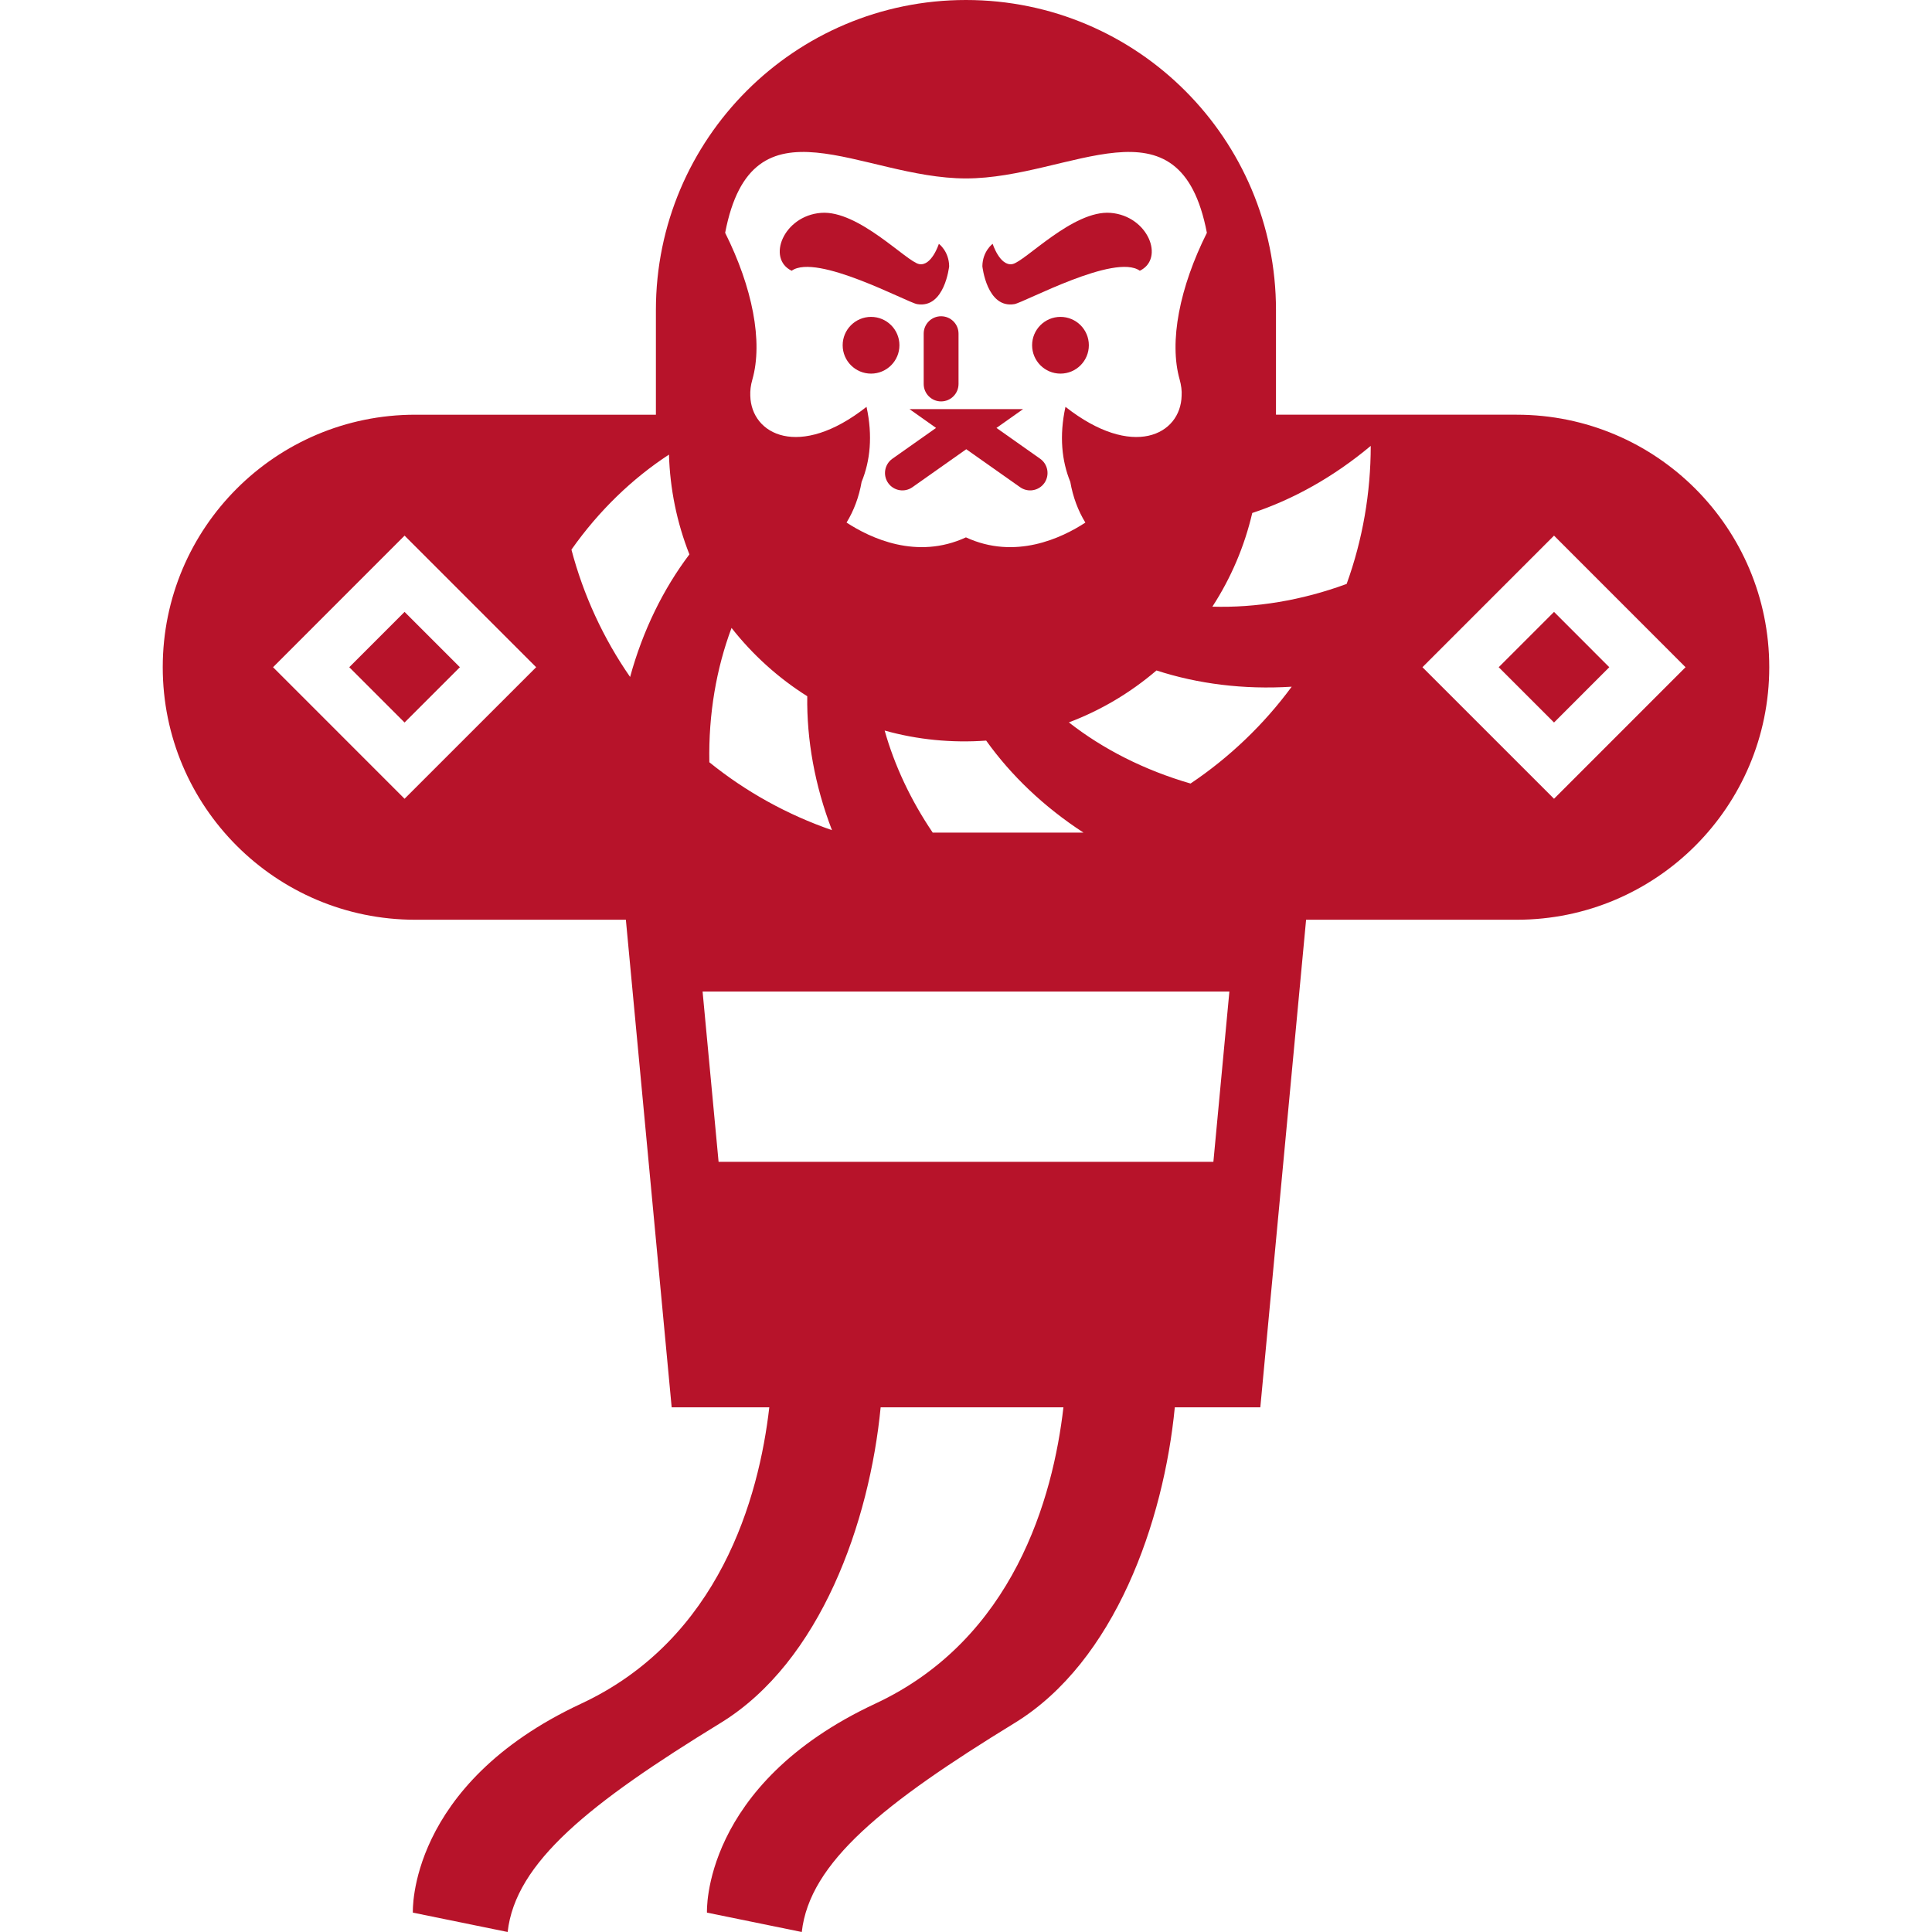 <!--?xml version="1.0" encoding="utf-8"?-->
<!-- Generator: Adobe Illustrator 18.1.1, SVG Export Plug-In . SVG Version: 6.00 Build 0)  -->

<svg version="1.1" id="_x32_" xmlns="http://www.w3.org/2000/svg" xmlns:xlink="http://www.w3.org/1999/xlink" x="0px" y="0px" viewBox="0 0 512 512" style="width: 256px; height: 256px; opacity: 1;" xml:space="preserve">
<style type="text/css">
	.st0{fill:#4B4B4B;}
</style>
<g>
	<path class="st0" d="M209.798,71.75c6.566-4.721,30.646,8.41,33.251,8.847c7.311,1.228,8.486-10.044,8.486-10.044
		c-0.054-3.983-2.726-5.941-2.726-5.941s-1.913,5.993-5.226,5.376c-3.328-0.625-16.105-14.374-26.029-13.576
		C207.622,57.21,203.134,68.527,209.798,71.75z" style="fill: rgb(183, 19, 42);"></path>
	<path class="st0" d="M238.358,91.492c0-4.149-3.373-7.514-7.522-7.514c-4.149,0-7.522,3.366-7.522,7.514
		c0,4.157,3.373,7.522,7.522,7.522C234.985,99.015,238.358,95.649,238.358,91.492z" style="fill: rgb(183, 19, 42);"></path>
	<path class="st0" d="M268.815,80.597c2.62-0.436,26.692-13.568,33.251-8.847c6.671-3.223,2.192-14.54-7.748-15.338
		c-9.924-0.798-22.702,12.951-26.022,13.576c-3.321,0.617-5.233-5.376-5.233-5.376s-2.673,1.958-2.726,5.941
		C260.337,70.553,261.519,81.824,268.815,80.597z" style="fill: rgb(183, 19, 42);"></path>
	<path class="st0" d="M281.036,83.978c-4.149,0-7.516,3.366-7.516,7.514c0,4.157,3.366,7.522,7.516,7.522
		c4.156,0,7.521-3.366,7.521-7.522C288.558,87.344,285.192,83.978,281.036,83.978z" style="fill: rgb(183, 19, 42);"></path>
	<path class="st0" d="M248.064,113.404l-11.581,8.17c-2.078,1.476-2.574,4.352-1.106,6.437c1.476,2.079,4.352,2.576,6.43,1.1
		l14.261-10.06l14.269,10.06c2.078,1.476,4.954,0.979,6.43-1.1c1.461-2.086,0.964-4.962-1.114-6.437l-11.58-8.17l7.055-4.984
		h-30.104L248.064,113.404z" style="fill: rgb(183, 19, 42);"></path>
	<path class="st0" d="M244.788,88.421v13.335c0,2.552,2.07,4.623,4.608,4.623c2.553,0,4.624-2.071,4.624-4.623V88.421
		c0-2.553-2.071-4.608-4.624-4.608C246.858,83.812,244.788,85.868,244.788,88.421z" style="fill: rgb(183, 19, 42);"></path>
	<polygon class="st0" points="397.173,176.818 411.833,191.471 426.478,176.818 411.833,162.158 	" style="fill: rgb(183, 19, 42);"></polygon>
	<polygon class="st0" points="92.562,176.818 107.214,191.471 121.875,176.818 107.214,162.158 	" style="fill: rgb(183, 19, 42);"></polygon>
	<path class="st0" d="M401.954,109.902h-63.806V82.164C338.148,36.79,301.388,0,255.984,0c-45.366,0-82.163,36.79-82.163,82.164
		v27.739h-63.768c-36.948,0-66.924,29.961-66.924,66.916c0,36.948,29.976,66.923,66.924,66.923h55.81L178,372.95h25.872
		c-2.748,23.952-13.192,61.434-49.854,78.534c-46.149,21.534-44.605,55.38-44.605,55.38L134.532,512
		c2.056-18.462,21.76-34.147,56.412-55.388c26.587-16.286,39.508-53.355,42.437-83.662h48.438
		c-2.748,23.952-13.192,61.434-49.854,78.534c-46.15,21.534-44.613,55.38-44.613,55.38L212.479,512
		c2.056-18.462,21.76-34.147,56.412-55.388c26.586-16.286,39.508-53.355,42.444-83.662h22.664l12.13-129.208h55.825
		c36.948,0,66.916-29.975,66.916-66.923C468.87,139.863,438.902,109.902,401.954,109.902z M255.984,47.286
		c27.815,0,56.646-23.056,63.852,14.412c-7.206,14.412-10.09,28.823-7.206,38.913c0.4,1.476,0.602,2.914,0.512,4.277
		c-0.256,10.346-12.966,16.92-30.781,2.929c-1.686,7.703-0.978,14.367,1.28,19.886c0.701,4.036,2.071,7.643,3.991,10.79
		c-6.279,4.104-18.598,9.947-31.647,3.915c-13.048,6.032-25.352,0.181-31.639-3.923c1.92-3.14,3.291-6.754,3.991-10.782
		c2.266-5.519,2.982-12.183,1.302-19.886c-17.807,14.02-30.548,7.379-30.804-2.929c-0.06-1.362,0.113-2.801,0.542-4.277
		c2.884-10.09,0-24.501-7.205-38.913C199.377,24.23,228.2,47.286,255.984,47.286z M287.142,220.656h-39.96
		c-5.865-8.674-10.15-17.853-12.74-27.054c8.689,2.44,17.838,3.32,26.903,2.666C267.912,205.454,276.601,213.804,287.142,220.656z
		 M193.865,166.405c5.587,7.116,12.409,13.29,20.066,18.102c-0.158,11.475,1.958,23.553,6.551,35.494
		c-11.776-4.066-22.83-10.172-32.498-17.996C187.736,189.235,189.852,177.134,193.865,166.405z M107.214,211.68L72.36,176.818
		l34.855-34.87l34.87,34.87L107.214,211.68z M166.985,179.401c-7.094-10.218-12.379-21.701-15.549-33.74
		c7.356-10.444,16.249-18.922,25.849-25.187c0.264,9.066,2.093,18.041,5.414,26.444C175.794,156.059,170.35,167.082,166.985,179.401
		z M321.56,307.902H190.432l-4.239-45.132h139.606L321.56,307.902z M315.507,207.645c-12.289-3.561-23.214-9.141-32.25-16.204
		c8.448-3.177,16.348-7.876,23.222-13.764c10.91,3.547,23.078,5.113,35.833,4.307C334.941,191.998,325.837,200.71,315.507,207.645z
		 M356.874,154.749c-12.002,4.413-24.11,6.355-35.585,6.024c4.939-7.59,8.523-16.024,10.572-24.826
		c10.88-3.592,21.602-9.585,31.398-17.785C363.259,130.572,361.121,143.033,356.874,154.749z M411.833,211.68l-34.87-34.862
		l34.87-34.87l34.854,34.87L411.833,211.68z" style="fill: rgb(183, 19, 42);"></path>
</g>
</svg>
